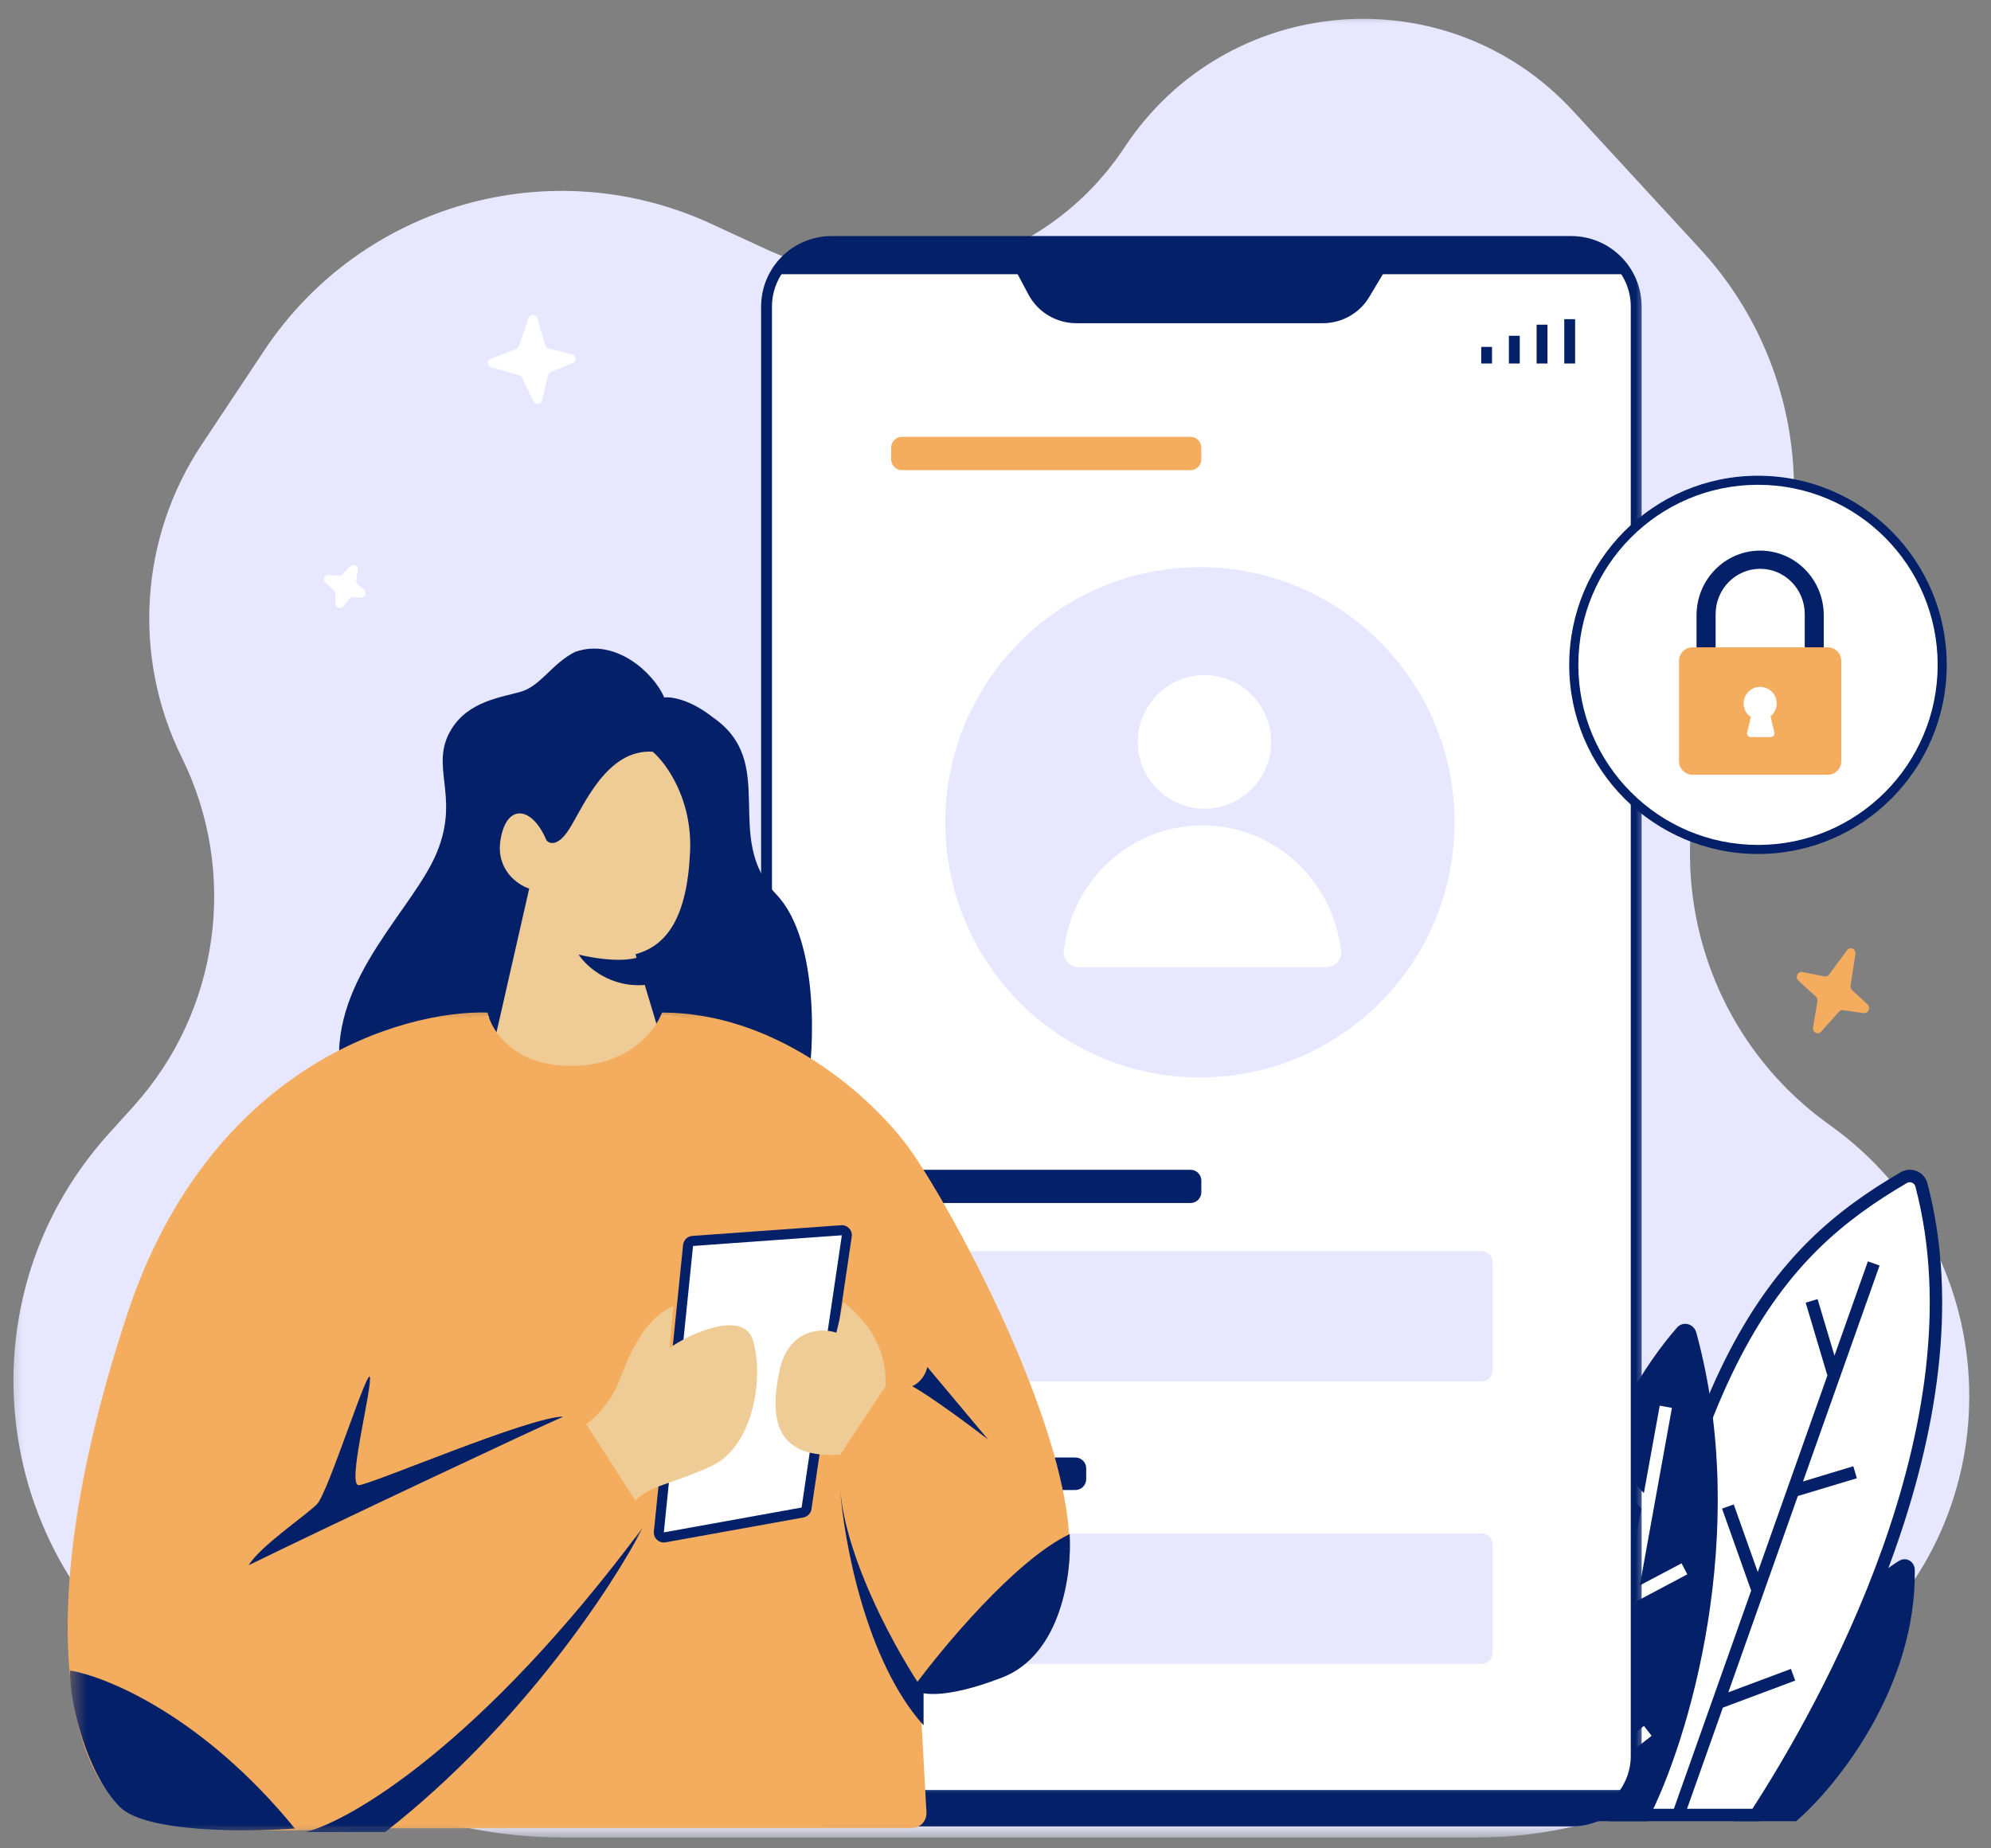 <svg width="126" height="117" viewBox="0 0 126 117" fill="none" xmlns="http://www.w3.org/2000/svg">
<rect x="0" y="0" width="126" height="117" fill="#808080" stroke="none"/>
<mask id="mask0_4867_17885" style="mask-type:luminance" maskUnits="userSpaceOnUse" x="0" y="0" width="126" height="117">
<path d="M0.333 0.667H125.667V116.328H0.333V0.667Z" fill="white"/>
</mask>
<g mask="url(#mask0_4867_17885)">
<path d="M35.677 116.313H93.463C100.125 116.313 106.562 113.87 111.557 109.448L117.526 104.162C127.667 95.182 126.818 79.068 115.786 71.208C106.911 64.88 104.328 52.802 109.838 43.38L110.463 42.318C115.443 33.802 114.281 23.026 107.604 15.771L99.552 7.026C91.588 -1.62 77.646 -0.49 71.167 9.323C66.245 16.787 56.625 19.531 48.516 15.787L44.995 14.162C34.88 9.495 22.88 12.906 16.713 22.198L12.755 28.156C8.844 34.052 8.365 41.594 11.5 47.938C15.104 55.234 13.896 63.995 8.448 70.031L6.859 71.792C-3.052 82.781 -0.354 100.13 12.422 107.573L20.297 112.156C24.969 114.88 30.271 116.313 35.677 116.313Z" fill="#E7E8FF"/>
</g>
<path d="M121.177 99.38C121.276 106.812 116.229 113.083 113.667 115.281H109.74C112.661 105.37 117.484 100.437 120.193 98.797C120.641 98.526 121.172 98.854 121.177 99.38Z" fill="#032068"/>
<path d="M121.594 75C125.615 90.193 115.474 108.188 111.115 114.885H102.281C106.078 86.219 112.438 79.255 120.479 74.547C120.911 74.292 121.464 74.516 121.594 75Z" fill="white"/>
<path fill-rule="evenodd" clip-rule="evenodd" d="M120.677 74.885C120.891 74.76 121.151 74.875 121.213 75.104C123.193 82.588 121.693 90.792 119.13 97.995C116.609 105.068 113.083 111.12 110.901 114.495H102.729C104.62 100.438 107.13 91.708 110.135 85.912C113.167 80.078 116.703 77.213 120.677 74.885ZM121.974 74.901C121.776 74.156 120.937 73.823 120.281 74.203C116.213 76.583 112.552 79.552 109.437 85.547C106.338 91.521 103.792 100.484 101.891 114.833L101.833 115.281H111.328L111.443 115.104C113.635 111.74 117.276 105.536 119.87 98.26C122.458 90.995 124.01 82.609 121.974 74.901Z" fill="#032068"/>
<path d="M107.349 84.349C110.823 97.078 106.844 110.313 104.245 115.281H97.766C96.307 99.766 102.229 88.479 106.125 84.042C106.51 83.604 107.193 83.787 107.349 84.349Z" fill="#032068"/>
<path fill-rule="evenodd" clip-rule="evenodd" d="M116.094 85.812L118.208 79.844L118.948 80.109L114.104 93.776L117.286 92.812L117.51 93.573L113.776 94.698L109.375 107.125L113.339 105.641L113.609 106.38L109.031 108.094L106.578 115.021L105.839 114.755L110.823 100.688L108.979 95.495L109.719 95.229L111.24 99.51L115.646 87.068L114.271 82.458L115.026 82.234L116.094 85.812Z" fill="#032068"/>
<path fill-rule="evenodd" clip-rule="evenodd" d="M104.031 94.516L105.036 88.979L105.807 89.12L103.776 100.354L106.417 98.958L106.781 99.656L103.599 101.344L101.854 110.974L104.036 109.25L104.521 109.875L101.641 112.146L101.094 115.156L100.323 115.016L101.719 107.297L99.417 104.281L100.042 103.802L101.911 106.25L103.859 95.484L101.995 93.458L102.568 92.927L104.031 94.516Z" fill="white"/>
<path d="M34.714 22.068L36.224 22.432C36.495 22.5 36.521 22.875 36.266 22.974L34.859 23.547C34.771 23.578 34.708 23.651 34.687 23.745L34.297 25.359C34.234 25.62 33.88 25.656 33.766 25.416L33.036 23.901C33 23.828 32.932 23.771 32.854 23.75L31.083 23.25C30.818 23.172 30.802 22.807 31.057 22.708L32.672 22.088C32.75 22.057 32.812 21.995 32.839 21.911L33.453 20.13C33.542 19.87 33.911 19.875 33.995 20.14L34.51 21.87C34.536 21.969 34.614 22.041 34.714 22.068Z" fill="white"/>
<path d="M22.641 37.005L23.031 37.323C23.245 37.495 23.115 37.844 22.833 37.828L22.349 37.797C22.26 37.792 22.167 37.828 22.109 37.901L21.729 38.375C21.557 38.583 21.224 38.464 21.224 38.198L21.219 37.568C21.219 37.49 21.182 37.411 21.12 37.354L20.594 36.891C20.391 36.714 20.531 36.37 20.807 36.396L21.432 36.443C21.516 36.448 21.599 36.417 21.661 36.359L22.156 35.849C22.349 35.651 22.682 35.818 22.641 36.094L22.542 36.74C22.526 36.839 22.562 36.938 22.641 37.005Z" fill="white"/>
<path d="M116.885 60.151L115.755 61.687C115.687 61.781 115.573 61.828 115.464 61.807L114.068 61.531C113.766 61.469 113.583 61.87 113.818 62.083L114.917 63.083C114.995 63.156 115.036 63.271 115.016 63.38L114.74 65.031C114.687 65.344 115.047 65.536 115.25 65.307L116.38 64.036C116.448 63.963 116.542 63.927 116.641 63.943L117.943 64.13C118.24 64.172 118.406 63.781 118.182 63.573L117.208 62.672C117.13 62.604 117.094 62.489 117.115 62.385L117.417 60.401C117.469 60.073 117.078 59.891 116.885 60.151Z" fill="#F4AD5E"/>
<path d="M48.51 19.411C48.51 17.135 50.354 15.286 52.625 15.286H99.432C101.703 15.286 103.547 17.135 103.547 19.411V111.146C103.547 113.422 101.703 115.271 99.432 115.271H52.625C50.354 115.271 48.51 113.422 48.51 111.146V19.411Z" fill="white"/>
<mask id="mask1_4867_17885" style="mask-type:luminance" maskUnits="userSpaceOnUse" x="47" y="14" width="58" height="103">
<path d="M47 14H104.333V116.328H47V14Z" fill="white"/>
</mask>
<g mask="url(#mask1_4867_17885)">
<path fill-rule="evenodd" clip-rule="evenodd" d="M48.167 19.411C48.167 16.943 50.161 14.943 52.625 14.943H99.432C101.896 14.943 103.891 16.943 103.891 19.411V111.146C103.891 113.615 101.896 115.615 99.432 115.615H52.625C50.161 115.615 48.167 113.615 48.167 111.146V19.411ZM52.625 15.63C50.542 15.63 48.854 17.323 48.854 19.411V111.146C48.854 113.234 50.542 114.927 52.625 114.927H99.432C101.516 114.927 103.203 113.234 103.203 111.146V19.411C103.203 17.323 101.516 15.63 99.432 15.63H52.625Z" fill="#032068"/>
</g>
<path d="M92.052 52.052C92.052 60.974 84.838 68.203 75.938 68.203C67.042 68.203 59.823 60.974 59.823 52.052C59.823 43.13 67.042 35.901 75.938 35.901C84.838 35.901 92.052 43.13 92.052 52.052Z" fill="#E7E8FF"/>
<path d="M65.083 18.64L63.302 15.286H88.755L86.656 18.792C86.042 19.828 84.922 20.458 83.719 20.458H68.109C66.844 20.458 65.682 19.76 65.083 18.64Z" fill="#032068"/>
<path d="M102.87 17.359H48.833C50.625 15.562 52.333 15.229 52.964 15.287H98.745C100.943 15.287 102.411 16.667 102.87 17.359Z" fill="#032068"/>
<mask id="mask2_4867_17885" style="mask-type:luminance" maskUnits="userSpaceOnUse" x="48" y="112" width="55" height="5">
<path d="M48.333 112.667H103V116.328H48.333V112.667Z" fill="white"/>
</mask>
<g mask="url(#mask2_4867_17885)">
<path d="M102.828 113.307H49.198C51.057 115.13 52.13 115.469 52.786 115.412H99.24C101.531 115.412 102.354 114.01 102.828 113.307Z" fill="#032068"/>
</g>
<path d="M56.396 28.339C56.396 27.964 56.703 27.651 57.083 27.651H75.344C75.719 27.651 76.026 27.964 76.026 28.339V29.073C76.026 29.453 75.719 29.761 75.344 29.761H57.083C56.703 29.761 56.396 29.453 56.396 29.073V28.339Z" fill="#F4AD5E"/>
<path d="M56.396 74.734C56.396 74.354 56.703 74.047 57.083 74.047H75.344C75.719 74.047 76.026 74.354 76.026 74.734V75.463C76.026 75.844 75.719 76.151 75.344 76.151H57.083C56.703 76.151 56.396 75.844 56.396 75.463V74.734Z" fill="#032068"/>
<path d="M56.396 92.943C56.396 92.568 56.703 92.26 57.083 92.26H68.052C68.432 92.26 68.74 92.568 68.74 92.943V93.63C68.74 94.01 68.432 94.318 68.052 94.318H57.083C56.703 94.318 56.396 94.01 56.396 93.63V92.943Z" fill="#032068"/>
<path d="M56.396 79.885C56.396 79.505 56.703 79.198 57.083 79.198H93.766C94.146 79.198 94.453 79.505 94.453 79.885V86.76C94.453 87.141 94.146 87.448 93.766 87.448H57.083C56.703 87.448 56.396 87.141 56.396 86.76V79.885Z" fill="#E7E8FF"/>
<path d="M56.396 97.755C56.396 97.375 56.703 97.068 57.083 97.068H93.766C94.146 97.068 94.453 97.375 94.453 97.755V104.63C94.453 105.01 94.146 105.318 93.766 105.318H57.083C56.703 105.318 56.396 105.01 56.396 104.63V97.755Z" fill="#E7E8FF"/>
<path fill-rule="evenodd" clip-rule="evenodd" d="M98.995 20.203H99.682V23.01H98.995V20.203Z" fill="#032068"/>
<path fill-rule="evenodd" clip-rule="evenodd" d="M97.245 20.552H97.932V23.01H97.245V20.552Z" fill="#032068"/>
<path fill-rule="evenodd" clip-rule="evenodd" d="M95.49 21.255H96.177V23.01H95.49V21.255Z" fill="#032068"/>
<path fill-rule="evenodd" clip-rule="evenodd" d="M93.74 21.958H94.422V23.01H93.74V21.958Z" fill="#032068"/>
<path d="M76.094 52.245C71.557 52.245 67.823 55.724 67.318 60.203C67.255 60.766 67.724 61.229 68.292 61.229H83.896C84.463 61.229 84.932 60.766 84.87 60.203C84.365 55.724 80.63 52.245 76.094 52.245Z" fill="white"/>
<path d="M80.443 46.964C80.443 49.297 78.557 51.188 76.224 51.188C73.896 51.188 72.005 49.297 72.005 46.964C72.005 44.625 73.896 42.734 76.224 42.734C78.557 42.734 80.443 44.625 80.443 46.964Z" fill="white"/>
<path d="M40.312 60.656L41.703 64.974C42.26 67.005 40.312 69.141 35.667 69.141C31.953 69.141 31.213 67.016 31.396 65.292L32.51 59.364C31.583 58.443 30.838 57.891 30.838 53.464C30.838 47.927 33.812 45.896 37.339 45.896C40.87 45.896 43.839 48.849 43.839 54.198C43.844 58.812 41.364 60.286 40.312 60.656Z" fill="#EFCB96"/>
<path d="M49.125 56.609C51.891 59.5 51.516 66.609 51.094 68.776C46.62 65.453 43.589 64.349 42.021 64.224C41.771 64.203 41.724 64.792 41.547 64.818L40.219 60.401C42.219 59.859 43.49 58.052 43.672 53.901C43.818 50.578 42.156 48.307 41.307 47.583C38.396 47.401 36.943 51.016 36.036 52.458C35.307 53.615 34.76 53.422 34.578 53.182C33.672 51.016 32.036 50.833 31.672 53.182C31.38 55.057 32.76 56.011 33.49 56.25L31.396 65.453C31.156 65.469 30.922 64.656 30.922 64.297C27.037 64.729 22.771 66.787 21.495 67.641C20.948 61.865 26.219 57.516 27.672 53.901C29.125 50.292 27.125 48.484 28.578 46.141C29.656 44.401 31.672 44.151 32.943 43.792C34.219 43.432 34.943 41.984 36.396 41.266C38.943 40.359 41.37 42.589 42.036 44.151C42.458 44.094 43.672 44.261 45.125 45.417C49.307 48.307 45.672 53 49.125 56.609Z" fill="#032068"/>
<path d="M36.62 60.427C38.786 60.932 40.047 60.745 40.411 60.583L40.953 62.333C38.641 62.589 37.099 61.167 36.62 60.427Z" fill="#032068"/>
<mask id="mask3_4867_17885" style="mask-type:luminance" maskUnits="userSpaceOnUse" x="3" y="63" width="66" height="54">
<path d="M3 63.333H68.333V116.328H3V63.333Z" fill="white"/>
</mask>
<g mask="url(#mask3_4867_17885)">
<path d="M36.13 67.469C39.781 67.469 41.49 65.219 41.891 64.094C48.849 64.094 54.609 68.917 57.245 72.297C59.886 75.677 69.724 93.531 67.323 100.771C65.406 106.557 60.766 107.443 58.208 107.042L58.63 114.719C58.661 115.266 58.224 115.729 57.682 115.729H22.458C18.776 115.969 10.75 116.068 8.063 114.521C4.703 112.594 1.583 102.698 8.063 83.156C13.245 67.521 25.417 63.932 30.854 64.094C31.094 65.219 32.484 67.469 36.13 67.469Z" fill="#F4AD5E"/>
</g>
<mask id="mask4_4867_17885" style="mask-type:luminance" maskUnits="userSpaceOnUse" x="4" y="104" width="15" height="13">
<path d="M4.333 104.667H19V116.328H4.333V104.667Z" fill="white"/>
</mask>
<g mask="url(#mask4_4867_17885)">
<path d="M18.661 115.745C12.875 108.651 6.76 106.125 4.427 105.745C4.427 108.016 5.557 112.333 7.588 114.38C9.213 116.016 15.646 115.969 18.661 115.745Z" fill="#032068"/>
</g>
<path d="M63.396 106.198C67.193 104.745 67.844 99.531 67.693 97.109C64.255 98.745 59.63 104.307 57.75 106.88C58.052 107.26 59.604 107.651 63.396 106.198Z" fill="#032068"/>
<path d="M35.651 89.672C33.974 90.396 21.495 96.266 15.739 99.078C16.458 97.875 19.338 95.943 20.057 95.219C20.776 94.495 23.417 86.052 23.417 87.255C23.417 88.463 21.979 94.01 22.698 94.01C23.417 94.01 33.495 89.672 35.651 89.672Z" fill="#032068"/>
<mask id="mask5_4867_17885" style="mask-type:luminance" maskUnits="userSpaceOnUse" x="19" y="96" width="23" height="21">
<path d="M19 96.667H41.667V116.328H19V96.667Z" fill="white"/>
</mask>
<g mask="url(#mask5_4867_17885)">
<path d="M40.693 96.667C30.516 110.37 22.219 115.245 19.338 115.969H24.375C33.016 109.214 38.854 100.287 40.693 96.667Z" fill="#032068"/>
</g>
<path d="M53.167 94.255C53.552 98.885 56.849 104.708 58.448 107.042V109.213C54.797 105.161 53.406 97.552 53.167 94.255Z" fill="#032068"/>
<path d="M57.724 87.74C59.068 88.51 61.484 90.312 62.526 91.115L58.687 86.531C58.495 87.307 57.969 87.656 57.724 87.74Z" fill="#032068"/>
<path d="M43.542 78.838L41.693 96.969C41.672 97.182 41.859 97.354 42.068 97.318L50.786 95.74C50.917 95.719 51.021 95.609 51.042 95.474L53.589 78.24C53.62 78.036 53.453 77.859 53.255 77.875L43.839 78.552C43.682 78.562 43.557 78.682 43.542 78.838Z" fill="white"/>
<path fill-rule="evenodd" clip-rule="evenodd" d="M53.229 77.557C53.635 77.526 53.964 77.885 53.901 78.287L51.354 95.521C51.318 95.792 51.109 96.005 50.839 96.057L42.12 97.63C41.708 97.703 41.333 97.359 41.38 96.938L43.229 78.802C43.26 78.495 43.505 78.255 43.812 78.234L53.229 77.557ZM53.276 78.193L43.859 78.87L42.01 97L50.729 95.427L53.276 78.193Z" fill="#032068"/>
<path d="M56.047 87.74L53.167 92.083C49.328 92.323 48.609 90.151 49.328 86.776C49.906 84.073 52.047 84.042 52.927 84.359L53.406 82.432C56.047 84.604 56.047 86.693 56.047 87.74Z" fill="#EFCB96"/>
<path d="M39.25 87.255C38.677 88.802 37.573 89.828 37.094 90.151L40.214 94.979C41.172 94.01 42.37 94.01 45.01 92.807C47.651 91.599 48.37 87.255 47.651 84.844C47.073 82.912 43.729 84.359 42.37 85.328L42.609 82.672C40.932 83.396 39.974 85.328 39.25 87.255Z" fill="#EFCB96"/>
<path d="M122.911 42.089C122.911 48.542 117.693 53.771 111.255 53.771C104.818 53.771 99.594 48.542 99.594 42.089C99.594 35.636 104.818 30.401 111.255 30.401C117.693 30.401 122.911 35.636 122.911 42.089Z" fill="white"/>
<path fill-rule="evenodd" clip-rule="evenodd" d="M111.255 30.687C104.974 30.687 99.885 35.792 99.885 42.089C99.885 48.38 104.974 53.484 111.255 53.484C117.531 53.484 122.625 48.38 122.625 42.089C122.625 35.792 117.531 30.687 111.255 30.687ZM99.307 42.089C99.307 35.474 104.656 30.114 111.255 30.114C117.849 30.114 123.198 35.474 123.198 42.089C123.198 48.698 117.849 54.057 111.255 54.057C104.656 54.057 99.307 48.698 99.307 42.089Z" fill="#032068"/>
<path fill-rule="evenodd" clip-rule="evenodd" d="M111.391 34.854C109.167 34.854 107.365 36.688 107.365 38.953V41.761C107.365 42.094 107.635 42.365 107.969 42.365C108.302 42.365 108.573 42.094 108.573 41.761V38.875C108.573 37.292 109.833 36.005 111.391 36.005C112.948 36.005 114.213 37.292 114.213 38.875V41.609C114.213 41.943 114.479 42.214 114.812 42.214C115.146 42.214 115.417 41.943 115.417 41.609V38.953C115.417 36.688 113.615 34.854 111.391 34.854Z" fill="#032068"/>
<path d="M106.255 41.833C106.255 41.359 106.641 40.974 107.115 40.974H115.667C116.141 40.974 116.526 41.359 116.526 41.833V48.177C116.526 48.656 116.141 49.042 115.667 49.042H107.115C106.641 49.042 106.255 48.656 106.255 48.177V41.833Z" fill="#F4AD5E"/>
<path fill-rule="evenodd" clip-rule="evenodd" d="M112.047 45.344C112.281 45.151 112.438 44.854 112.438 44.526C112.438 43.948 111.969 43.479 111.391 43.479C110.812 43.479 110.344 43.948 110.344 44.526C110.344 44.886 110.526 45.203 110.802 45.391L110.568 46.37C110.536 46.516 110.646 46.656 110.797 46.656H112.063C112.214 46.656 112.323 46.516 112.292 46.37L112.047 45.344Z" fill="white"/>
</svg>
